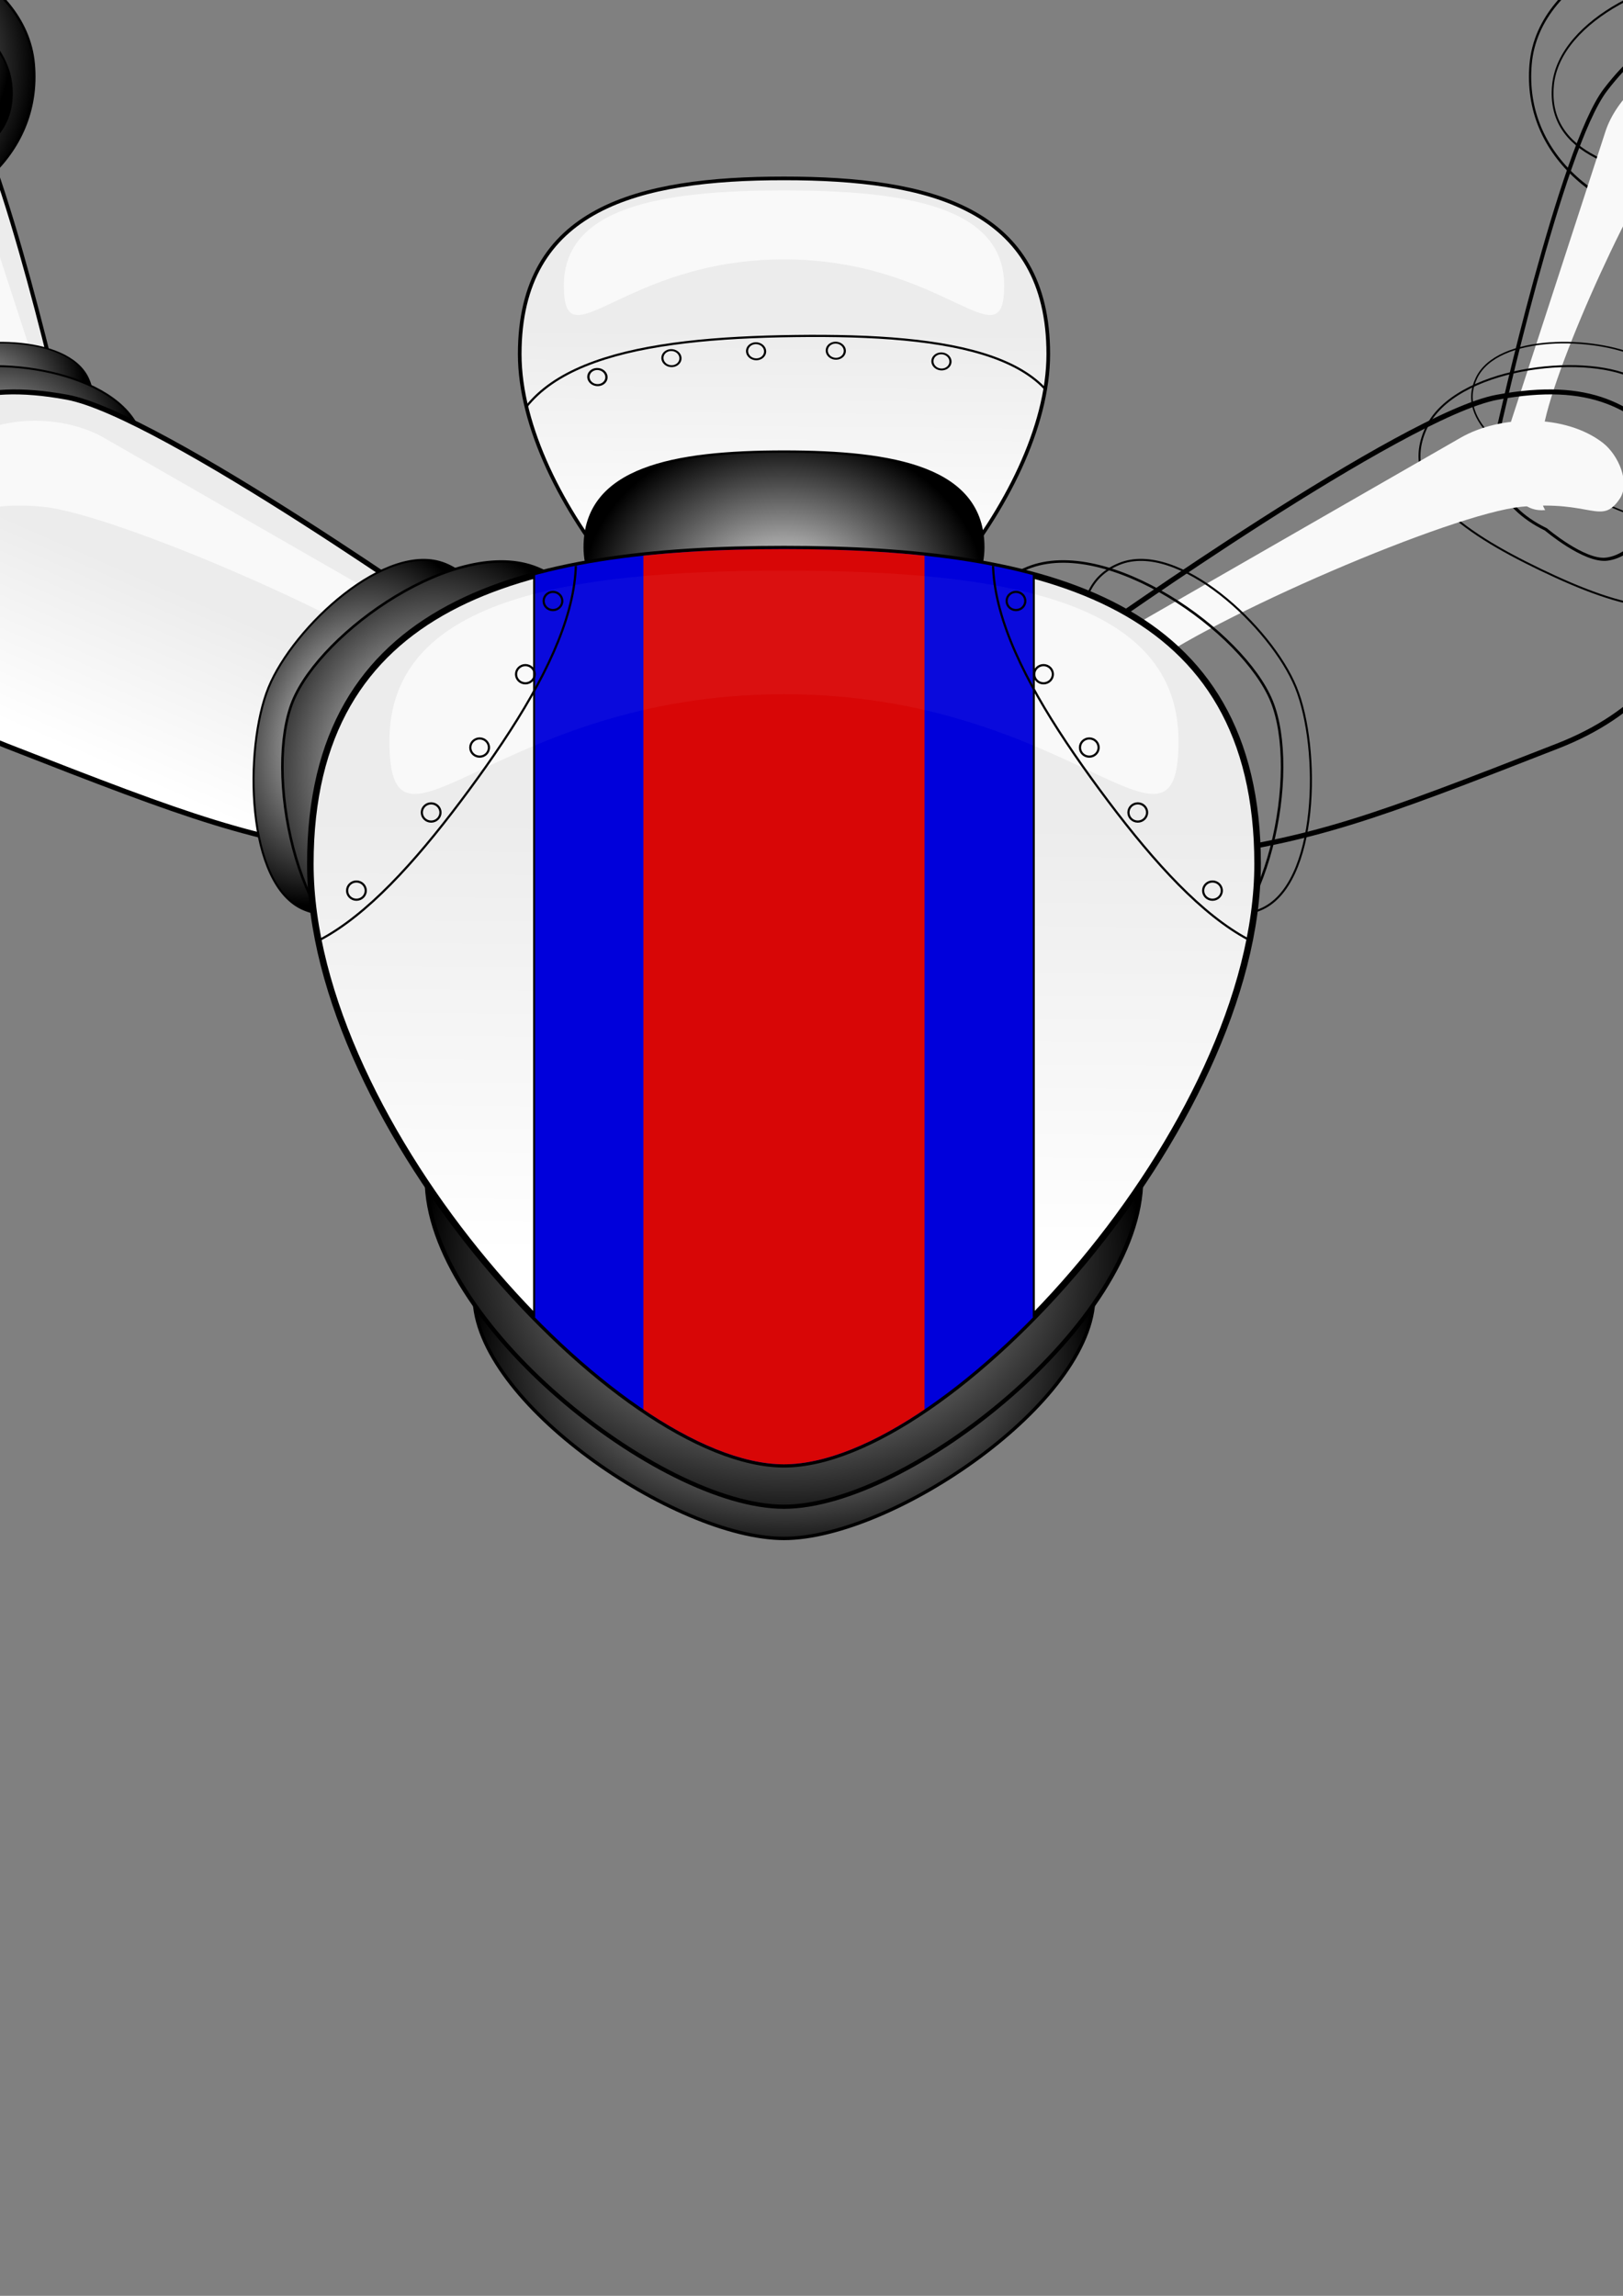 <?xml version="1.0" encoding="UTF-8" standalone="no"?>
<!-- Created with Inkscape (http://www.inkscape.org/) -->

<svg
   xmlns:dc="http://purl.org/dc/elements/1.1/"
   xmlns:cc="http://creativecommons.org/ns#"
   xmlns:rdf="http://www.w3.org/1999/02/22-rdf-syntax-ns#"
   xmlns:svg="http://www.w3.org/2000/svg"
   xmlns="http://www.w3.org/2000/svg"
   xmlns:xlink="http://www.w3.org/1999/xlink"
   xmlns:sodipodi="http://sodipodi.sourceforge.net/DTD/sodipodi-0.dtd"
   xmlns:inkscape="http://www.inkscape.org/namespaces/inkscape"
   width="744.094"
   height="1052.362"
   viewBox="0 0 744.094 1052.362"
   id="svg2"
   version="1.1"
   inkscape:version="0.91 r13725"
   sodipodi:docname="robot.svg">
  <rect x="0" y="0" width="744.094" height="1052.362" fill="#808080" stroke="none"/>
  <defs
     id="defs4">
    <linearGradient
       inkscape:collect="always"
       id="rubber">
      <stop
         style="stop-color:#ececec;stop-opacity:1"
         offset="0"
         id="stop4279" />
      <stop
         style="stop-color:#000000;stop-opacity:1"
         offset="1"
         id="stop4281" />
    </linearGradient>
    <linearGradient
       id="gradient_mask"
       inkscape:collect="always">
      <stop
         style="stop-color:#949494;stop-opacity:1"
         offset="0"
         id="stop4273" />
      <stop
         style="stop-color:#ececec;stop-opacity:1"
         offset="1"
         id="stop4271" />
    </linearGradient>
    <linearGradient
       id="robot_shiny_metal"
       inkscape:collect="always">
      <stop
         id="stop8149"
         offset="0"
         style="stop-color:#ececec;stop-opacity:1" />
      <stop
         id="stop8151"
         offset="1"
         style="stop-color:#ffffff;stop-opacity:1" />
    </linearGradient>
    <radialGradient
       inkscape:collect="always"
       xlink:href="#rubber"
       id="radialGradient8127"
       cx="359.423"
       cy="530.459"
       fx="359.423"
       fy="530.459"
       r="218.643"
       gradientTransform="matrix(0.753,-0.031,0.046,0.594,64.227,272.064)"
       gradientUnits="userSpaceOnUse" />
    <linearGradient
       inkscape:collect="always"
       xlink:href="#robot_shiny_metal"
       id="linearGradient8145"
       x1="354.621"
       y1="375.707"
       x2="352.704"
       y2="576.978"
       gradientUnits="userSpaceOnUse" />
    <radialGradient
       inkscape:collect="always"
       xlink:href="#rubber"
       id="radialGradient8161"
       gradientUnits="userSpaceOnUse"
       gradientTransform="matrix(0.653,-0.023,0.04,0.439,103.407,396.112)"
       cx="359.423"
       cy="530.459"
       fx="359.423"
       fy="530.459"
       r="218.643" />
    <clipPath
       clipPathUnits="userSpaceOnUse"
       id="clipPath4247">
      <g
         style="image-rendering:auto"
         id="g4249">
        <rect
           style="fill:#0000db;fill-opacity:1;fill-rule:evenodd;stroke:#000000;stroke-width:0.93px;stroke-linecap:butt;stroke-linejoin:miter;stroke-opacity:1"
           id="rect4251"
           width="229.076"
           height="527.064"
           x="244.885"
           y="201.33" />
        <rect
           y="201.242"
           x="281.979"
           height="527.241"
           width="154.888"
           id="rect4253"
           style="fill:#d80606;fill-opacity:1;fill-rule:evenodd;stroke:none;stroke-width:0.822px;stroke-linecap:butt;stroke-linejoin:miter;stroke-opacity:1" />
      </g>
    </clipPath>
    <clipPath
       clipPathUnits="userSpaceOnUse"
       id="clipPath4257">
      <path
         sodipodi:nodetypes="szsss"
         inkscape:connector-curvature="0"
         id="path4259"
         d="m 576.566,395.997 c 0,119.925 -141.306,275.212 -217.143,275.212 -75.837,0 -217.143,-155.287 -217.143,-275.212 0,-119.925 97.218,-144.302 217.143,-144.302 119.925,0 217.143,24.377 217.143,144.302 z"
         style="fill:url(#linearGradient4261);fill-opacity:1;fill-rule:evenodd;stroke:#000000;stroke-width:3;stroke-linecap:butt;stroke-linejoin:miter;stroke-miterlimit:4;stroke-dasharray:none;stroke-opacity:1" />
    </clipPath>
    <linearGradient
       inkscape:collect="always"
       xlink:href="#robot_shiny_metal"
       id="linearGradient4261"
       gradientUnits="userSpaceOnUse"
       x1="354.621"
       y1="375.707"
       x2="352.704"
       y2="576.978" />
    <radialGradient
       inkscape:collect="always"
       xlink:href="#gradient_mask"
       id="radialGradient4298"
       gradientUnits="userSpaceOnUse"
       gradientTransform="matrix(1.718,0,0,1.186,-258.089,-69.585)"
       cx="359.423"
       cy="401.463"
       fx="359.423"
       fy="401.463"
       r="218.643" />
    <mask
       maskUnits="userSpaceOnUse"
       id="mask4294">
      <path
         style="fill:url(#radialGradient4298);fill-opacity:1;fill-rule:evenodd;stroke:#000000;stroke-width:3;stroke-linecap:butt;stroke-linejoin:miter;stroke-miterlimit:4;stroke-dasharray:none;stroke-opacity:1"
         d="m 576.566,395.997 c 0,119.925 -141.306,275.212 -217.143,275.212 -75.837,0 -217.143,-155.287 -217.143,-275.212 0,-119.925 97.218,-144.302 217.143,-144.302 119.925,0 217.143,24.377 217.143,144.302 z"
         id="path4296"
         inkscape:connector-curvature="0"
         sodipodi:nodetypes="szsss" />
    </mask>
    <clipPath
       clipPathUnits="userSpaceOnUse"
       id="clipPath4339">
      <path
         sodipodi:nodetypes="szsss"
         inkscape:connector-curvature="0"
         id="path4341"
         d="m 576.566,395.997 c 0,119.925 -141.306,275.212 -217.143,275.212 -75.837,0 -217.143,-155.287 -217.143,-275.212 0,-119.925 97.218,-144.302 217.143,-144.302 119.925,0 217.143,24.377 217.143,144.302 z"
         style="fill:url(#linearGradient4343);fill-opacity:1;fill-rule:evenodd;stroke:#000000;stroke-width:3;stroke-linecap:butt;stroke-linejoin:miter;stroke-miterlimit:4;stroke-dasharray:none;stroke-opacity:1" />
    </clipPath>
    <linearGradient
       inkscape:collect="always"
       xlink:href="#robot_shiny_metal"
       id="linearGradient4343"
       gradientUnits="userSpaceOnUse"
       x1="354.621"
       y1="375.707"
       x2="352.704"
       y2="576.978" />
    <radialGradient
       inkscape:collect="always"
       xlink:href="#rubber"
       id="radialGradient4541"
       gradientUnits="userSpaceOnUse"
       gradientTransform="matrix(0.653,-0.023,0.04,0.439,103.407,396.112)"
       cx="359.423"
       cy="530.459"
       fx="359.423"
       fy="530.459"
       r="218.643" />
    <radialGradient
       inkscape:collect="always"
       xlink:href="#rubber"
       id="radialGradient4543"
       gradientUnits="userSpaceOnUse"
       gradientTransform="matrix(0.753,-0.031,0.046,0.594,64.227,272.064)"
       cx="359.423"
       cy="530.459"
       fx="359.423"
       fy="530.459"
       r="218.643" />
    <linearGradient
       inkscape:collect="always"
       xlink:href="#robot_shiny_metal"
       id="linearGradient4545"
       gradientUnits="userSpaceOnUse"
       x1="354.621"
       y1="375.707"
       x2="352.704"
       y2="576.978"
       gradientTransform="translate(0,-14.338)" />
    <radialGradient
       inkscape:collect="always"
       xlink:href="#rubber"
       id="radialGradient4624"
       gradientUnits="userSpaceOnUse"
       gradientTransform="matrix(0.653,-0.023,0.04,0.439,109.235,380.063)"
       cx="359.423"
       cy="530.459"
       fx="359.423"
       fy="530.459"
       r="218.643" />
    <radialGradient
       inkscape:collect="always"
       xlink:href="#rubber"
       id="radialGradient4626"
       gradientUnits="userSpaceOnUse"
       gradientTransform="matrix(0.753,-0.031,0.046,0.594,69.911,297.12)"
       cx="359.423"
       cy="530.459"
       fx="359.423"
       fy="530.459"
       r="218.643" />
    <linearGradient
       inkscape:collect="always"
       xlink:href="#robot_shiny_metal"
       id="linearGradient4696"
       gradientUnits="userSpaceOnUse"
       gradientTransform="translate(-58.408,-4.228)"
       x1="857.013"
       y1="307.302"
       x2="857.013"
       y2="381.469" />
    <radialGradient
       inkscape:collect="always"
       xlink:href="#rubber"
       id="radialGradient4698"
       gradientUnits="userSpaceOnUse"
       gradientTransform="matrix(0.653,-0.023,0.04,0.439,103.407,396.112)"
       cx="359.423"
       cy="530.459"
       fx="359.423"
       fy="530.459"
       r="218.643" />
    <radialGradient
       inkscape:collect="always"
       xlink:href="#rubber"
       id="radialGradient4700"
       gradientUnits="userSpaceOnUse"
       gradientTransform="matrix(0.753,-0.031,0.046,0.594,66.028,260.091)"
       cx="359.423"
       cy="530.459"
       fx="359.423"
       fy="530.459"
       r="218.643" />
    <linearGradient
       inkscape:collect="always"
       xlink:href="#robot_shiny_metal"
       id="linearGradient4716"
       gradientUnits="userSpaceOnUse"
       gradientTransform="translate(-58.408,-4.228)"
       x1="857.013"
       y1="307.302"
       x2="857.013"
       y2="381.469" />
    <radialGradient
       inkscape:collect="always"
       xlink:href="#rubber"
       id="radialGradient4718"
       gradientUnits="userSpaceOnUse"
       gradientTransform="matrix(0.653,-0.023,0.04,0.439,103.407,396.112)"
       cx="359.423"
       cy="530.459"
       fx="359.423"
       fy="530.459"
       r="218.643" />
    <radialGradient
       inkscape:collect="always"
       xlink:href="#rubber"
       id="radialGradient4720"
       gradientUnits="userSpaceOnUse"
       gradientTransform="matrix(0.753,-0.031,0.046,0.594,66.028,260.091)"
       cx="359.423"
       cy="530.459"
       fx="359.423"
       fy="530.459"
       r="218.643" />
    <clipPath
       clipPathUnits="userSpaceOnUse"
       id="clipPath4843">
      <path
         style="fill:url(#linearGradient4847);fill-opacity:1;fill-rule:evenodd;stroke:#000000;stroke-width:1.674;stroke-linecap:butt;stroke-linejoin:miter;stroke-miterlimit:4;stroke-dasharray:none;stroke-opacity:1"
         d="m 480.58,162.282 c 0,66.913 -78.843,153.557 -121.157,153.557 -42.314,0 -121.157,-86.644 -121.157,-153.557 0,-66.913 54.244,-80.514 121.157,-80.514 66.913,0 121.157,13.601 121.157,80.514 z"
         id="path4845"
         inkscape:connector-curvature="0"
         sodipodi:nodetypes="szsss" />
    </clipPath>
    <linearGradient
       inkscape:collect="always"
       xlink:href="#robot_shiny_metal"
       id="linearGradient4847"
       gradientUnits="userSpaceOnUse"
       gradientTransform="matrix(0.558,0,0,0.558,158.88,-58.668)"
       x1="354.621"
       y1="375.707"
       x2="352.704"
       y2="576.978" />
    <linearGradient
       inkscape:collect="always"
       xlink:href="#robot_shiny_metal"
       id="linearGradient5033"
       gradientUnits="userSpaceOnUse"
       gradientTransform="translate(0,-14.338)"
       x1="354.621"
       y1="375.707"
       x2="352.704"
       y2="576.978" />
    <radialGradient
       inkscape:collect="always"
       xlink:href="#rubber"
       id="radialGradient5035"
       gradientUnits="userSpaceOnUse"
       gradientTransform="matrix(0.653,-0.023,0.04,0.439,103.407,396.112)"
       cx="359.423"
       cy="530.459"
       fx="359.423"
       fy="530.459"
       r="218.643" />
    <radialGradient
       inkscape:collect="always"
       xlink:href="#rubber"
       id="radialGradient5037"
       gradientUnits="userSpaceOnUse"
       gradientTransform="matrix(0.753,-0.031,0.046,0.594,64.227,272.064)"
       cx="359.423"
       cy="530.459"
       fx="359.423"
       fy="530.459"
       r="218.643" />
    <radialGradient
       inkscape:collect="always"
       xlink:href="#rubber"
       id="radialGradient5039"
       gradientUnits="userSpaceOnUse"
       gradientTransform="matrix(0.753,-0.031,0.046,0.594,69.911,297.12)"
       cx="359.423"
       cy="530.459"
       fx="359.423"
       fy="530.459"
       r="218.643" />
    <radialGradient
       inkscape:collect="always"
       xlink:href="#rubber"
       id="radialGradient5041"
       gradientUnits="userSpaceOnUse"
       gradientTransform="matrix(0.653,-0.023,0.04,0.439,109.235,380.063)"
       cx="359.423"
       cy="530.459"
       fx="359.423"
       fy="530.459"
       r="218.643" />
    <linearGradient
       inkscape:collect="always"
       xlink:href="#robot_shiny_metal"
       id="linearGradient5043"
       gradientUnits="userSpaceOnUse"
       gradientTransform="translate(-58.408,-4.228)"
       x1="857.013"
       y1="307.302"
       x2="857.013"
       y2="381.469" />
    <radialGradient
       inkscape:collect="always"
       xlink:href="#rubber"
       id="radialGradient5045"
       gradientUnits="userSpaceOnUse"
       gradientTransform="matrix(0.653,-0.023,0.04,0.439,103.407,396.112)"
       cx="359.423"
       cy="530.459"
       fx="359.423"
       fy="530.459"
       r="218.643" />
    <radialGradient
       inkscape:collect="always"
       xlink:href="#rubber"
       id="radialGradient5047"
       gradientUnits="userSpaceOnUse"
       gradientTransform="matrix(0.753,-0.031,0.046,0.594,66.028,260.091)"
       cx="359.423"
       cy="530.459"
       fx="359.423"
       fy="530.459"
       r="218.643" />
    <linearGradient
       inkscape:collect="always"
       xlink:href="#robot_shiny_metal"
       id="linearGradient5049"
       gradientUnits="userSpaceOnUse"
       gradientTransform="translate(-58.408,-4.228)"
       x1="857.013"
       y1="307.302"
       x2="857.013"
       y2="381.469" />
    <radialGradient
       inkscape:collect="always"
       xlink:href="#rubber"
       id="radialGradient5051"
       gradientUnits="userSpaceOnUse"
       gradientTransform="matrix(0.653,-0.023,0.04,0.439,103.407,396.112)"
       cx="359.423"
       cy="530.459"
       fx="359.423"
       fy="530.459"
       r="218.643" />
    <radialGradient
       inkscape:collect="always"
       xlink:href="#rubber"
       id="radialGradient5053"
       gradientUnits="userSpaceOnUse"
       gradientTransform="matrix(0.753,-0.031,0.046,0.594,66.028,260.091)"
       cx="359.423"
       cy="530.459"
       fx="359.423"
       fy="530.459"
       r="218.643" />
    <radialGradient
       inkscape:collect="always"
       xlink:href="#rubber"
       id="radialGradient5055"
       gradientUnits="userSpaceOnUse"
       gradientTransform="matrix(0.653,-0.023,0.04,0.439,103.407,396.112)"
       cx="359.423"
       cy="530.459"
       fx="359.423"
       fy="530.459"
       r="218.643" />
    <radialGradient
       inkscape:collect="always"
       xlink:href="#rubber"
       id="radialGradient5057"
       gradientUnits="userSpaceOnUse"
       gradientTransform="matrix(0.753,-0.031,0.046,0.594,64.227,272.064)"
       cx="359.423"
       cy="530.459"
       fx="359.423"
       fy="530.459"
       r="218.643" />
    <linearGradient
       inkscape:collect="always"
       xlink:href="#robot_shiny_metal"
       id="linearGradient5059"
       gradientUnits="userSpaceOnUse"
       x1="354.621"
       y1="375.707"
       x2="352.704"
       y2="576.978" />
    <linearGradient
       inkscape:collect="always"
       xlink:href="#robot_shiny_metal"
       id="linearGradient5183"
       gradientUnits="userSpaceOnUse"
       gradientTransform="translate(0,-14.338)"
       x1="354.621"
       y1="375.707"
       x2="352.704"
       y2="576.978" />
    <radialGradient
       inkscape:collect="always"
       xlink:href="#rubber"
       id="radialGradient5185"
       gradientUnits="userSpaceOnUse"
       gradientTransform="matrix(0.653,-0.023,0.04,0.439,103.407,396.112)"
       cx="359.423"
       cy="530.459"
       fx="359.423"
       fy="530.459"
       r="218.643" />
    <radialGradient
       inkscape:collect="always"
       xlink:href="#rubber"
       id="radialGradient5187"
       gradientUnits="userSpaceOnUse"
       gradientTransform="matrix(0.753,-0.031,0.046,0.594,64.227,272.064)"
       cx="359.423"
       cy="530.459"
       fx="359.423"
       fy="530.459"
       r="218.643" />
    <radialGradient
       inkscape:collect="always"
       xlink:href="#rubber"
       id="radialGradient5189"
       gradientUnits="userSpaceOnUse"
       gradientTransform="matrix(0.753,-0.031,0.046,0.594,69.911,297.12)"
       cx="359.423"
       cy="530.459"
       fx="359.423"
       fy="530.459"
       r="218.643" />
    <radialGradient
       inkscape:collect="always"
       xlink:href="#rubber"
       id="radialGradient5191"
       gradientUnits="userSpaceOnUse"
       gradientTransform="matrix(0.653,-0.023,0.04,0.439,109.235,380.063)"
       cx="359.423"
       cy="530.459"
       fx="359.423"
       fy="530.459"
       r="218.643" />
    <linearGradient
       inkscape:collect="always"
       xlink:href="#robot_shiny_metal"
       id="linearGradient5193"
       gradientUnits="userSpaceOnUse"
       gradientTransform="translate(-58.408,-4.228)"
       x1="857.013"
       y1="307.302"
       x2="857.013"
       y2="381.469" />
    <radialGradient
       inkscape:collect="always"
       xlink:href="#rubber"
       id="radialGradient5195"
       gradientUnits="userSpaceOnUse"
       gradientTransform="matrix(0.653,-0.023,0.04,0.439,103.407,396.112)"
       cx="359.423"
       cy="530.459"
       fx="359.423"
       fy="530.459"
       r="218.643" />
    <radialGradient
       inkscape:collect="always"
       xlink:href="#rubber"
       id="radialGradient5197"
       gradientUnits="userSpaceOnUse"
       gradientTransform="matrix(0.753,-0.031,0.046,0.594,66.028,260.091)"
       cx="359.423"
       cy="530.459"
       fx="359.423"
       fy="530.459"
       r="218.643" />
    <linearGradient
       inkscape:collect="always"
       xlink:href="#robot_shiny_metal"
       id="linearGradient5199"
       gradientUnits="userSpaceOnUse"
       gradientTransform="translate(-58.408,-4.228)"
       x1="857.013"
       y1="307.302"
       x2="857.013"
       y2="381.469" />
    <radialGradient
       inkscape:collect="always"
       xlink:href="#rubber"
       id="radialGradient5201"
       gradientUnits="userSpaceOnUse"
       gradientTransform="matrix(0.653,-0.023,0.04,0.439,103.407,396.112)"
       cx="359.423"
       cy="530.459"
       fx="359.423"
       fy="530.459"
       r="218.643" />
    <radialGradient
       inkscape:collect="always"
       xlink:href="#rubber"
       id="radialGradient5203"
       gradientUnits="userSpaceOnUse"
       gradientTransform="matrix(0.753,-0.031,0.046,0.594,66.028,260.091)"
       cx="359.423"
       cy="530.459"
       fx="359.423"
       fy="530.459"
       r="218.643" />
    <radialGradient
       inkscape:collect="always"
       xlink:href="#rubber"
       id="radialGradient5205"
       gradientUnits="userSpaceOnUse"
       gradientTransform="matrix(0.653,-0.023,0.04,0.439,103.407,396.112)"
       cx="359.423"
       cy="530.459"
       fx="359.423"
       fy="530.459"
       r="218.643" />
    <radialGradient
       inkscape:collect="always"
       xlink:href="#rubber"
       id="radialGradient5207"
       gradientUnits="userSpaceOnUse"
       gradientTransform="matrix(0.753,-0.031,0.046,0.594,64.227,272.064)"
       cx="359.423"
       cy="530.459"
       fx="359.423"
       fy="530.459"
       r="218.643" />
    <linearGradient
       inkscape:collect="always"
       xlink:href="#robot_shiny_metal"
       id="linearGradient5209"
       gradientUnits="userSpaceOnUse"
       x1="354.621"
       y1="375.707"
       x2="352.704"
       y2="576.978" />
  </defs>
  <sodipodi:namedview
     id="base"
     pagecolor="#ffffff"
     bordercolor="#666666"
     borderopacity="1.0"
     inkscape:pageopacity="0.0"
     inkscape:pageshadow="2"
     inkscape:zoom="0.25842354"
     inkscape:cx="-2465.7145"
     inkscape:cy="455.07368"
     inkscape:document-units="px"
     inkscape:current-layer="layer1"
     showgrid="false"
     inkscape:window-width="1280"
     inkscape:window-height="751"
     inkscape:window-x="0"
     inkscape:window-y="1"
     inkscape:window-maximized="1"
     units="px"
     showborder="false"
     showguides="false" />
  <g
     inkscape:label="Layer 1"
     inkscape:groupmode="layer"
     id="layer1">
    <g
       id="g4849">
      <g
         inkscape:transform-center-y="-21.796354"
         inkscape:transform-center-x="-0.85041874"
         transform="matrix(0.558,0,0,0.558,158.88,-50.668)"
         id="g4491">
        <title
           id="title4493">torso</title>
        <path
           sodipodi:nodetypes="szsss"
           inkscape:connector-curvature="0"
           id="path4501"
           d="m 576.566,381.659 c 0,119.925 -141.306,275.212 -217.143,275.212 -75.837,0 -217.143,-155.287 -217.143,-275.212 0,-119.925 97.218,-144.302 217.143,-144.302 119.925,0 217.143,24.377 217.143,144.302 z"
           style="fill:url(#linearGradient4545);fill-opacity:1;fill-rule:evenodd;stroke:#000000;stroke-width:3;stroke-linecap:butt;stroke-linejoin:miter;stroke-miterlimit:4;stroke-dasharray:none;stroke-opacity:1" />
        <path
           style="fill:#f9f9f9;fill-rule:evenodd;stroke:none;stroke-width:0.672px;stroke-linecap:butt;stroke-linejoin:miter;stroke-opacity:1"
           d="m 540.309,325.397 c 0,64.964 -48.705,-21.518 -180.886,-21.518 -132.182,0 -180.886,86.482 -180.886,21.518 0,-64.964 80.986,-78.169 180.886,-78.169 99.901,0 180.886,13.205 180.886,78.169 z"
           id="path4503"
           inkscape:connector-curvature="0"
           sodipodi:nodetypes="szsss" />
        <path
           transform="translate(0,-14.338)"
           clip-path="url(#clipPath4247)"
           sodipodi:nodetypes="szsss"
           inkscape:connector-curvature="0"
           id="path4511"
           d="m 540.309,339.735 c 0,64.964 -48.705,-21.518 -180.886,-21.518 -132.182,0 -180.886,86.482 -180.886,21.518 0,-64.964 80.986,-78.169 180.886,-78.169 99.901,0 180.886,13.205 180.886,78.169 z"
           style="opacity:0.04;fill:#f9f9f9;fill-rule:evenodd;stroke:none;stroke-width:0.672px;stroke-linecap:butt;stroke-linejoin:miter;stroke-opacity:1" />
        <g
           id="g4495">
          <path
             style="fill:url(#radialGradient4541);fill-opacity:1;fill-rule:evenodd;stroke:#000000;stroke-width:1.54;stroke-linecap:butt;stroke-linejoin:miter;stroke-miterlimit:4;stroke-dasharray:none;stroke-opacity:1"
             d="m 501.454,594.321 c 0,48.316 -92.427,110.88 -142.031,110.88 -49.604,0 -142.031,-62.563 -142.031,-110.88 0,-48.316 63.589,-58.138 142.031,-58.138 78.442,0 142.031,9.821 142.031,58.138 z"
             id="path4497"
             inkscape:connector-curvature="0"
             sodipodi:nodetypes="szsss" />
          <path
             sodipodi:nodetypes="szsss"
             inkscape:connector-curvature="0"
             id="path4499"
             d="m 523.19,540.5 c 0,65.435 -106.572,150.166 -163.767,150.166 -57.195,0 -163.767,-84.73 -163.767,-150.166 0,-65.435 73.321,-78.736 163.767,-78.736 90.446,0 163.767,13.301 163.767,78.736 z"
             style="fill:url(#radialGradient4543);fill-opacity:1;fill-rule:evenodd;stroke:#000000;stroke-width:1.924;stroke-linecap:butt;stroke-linejoin:miter;stroke-miterlimit:4;stroke-dasharray:none;stroke-opacity:1" />
        </g>
        <g
           id="g4527"
           clip-path="url(#clipPath4339)"
           transform="matrix(-1,0,0,1,719.296,-14.338)">
          <path
             sodipodi:nodetypes="szsss"
             inkscape:connector-curvature="0"
             id="path4529"
             d="m 589.284,486.086 c 6.424,84.776 -135.515,192.656 -216.155,191.64 -80.64,-1.016 -239.215,-112.682 -245.638,-197.457 -6.424,-84.775 95.646,-100.706 223.167,-99.099 127.521,1.606 232.202,20.141 238.626,104.916 z"
             style="fill:none;fill-opacity:1;fill-rule:evenodd;stroke:#000000;stroke-width:1.792;stroke-linecap:butt;stroke-linejoin:miter;stroke-miterlimit:4;stroke-dasharray:none;stroke-opacity:1" />
          <ellipse
             transform="matrix(-0.651,0.76,-0.83,-0.558,0,0)"
             style="opacity:1;fill:none;fill-opacity:1;stroke:#000000;stroke-width:1.798;stroke-miterlimit:4;stroke-dasharray:none;stroke-opacity:1"
             id="ellipse4531"
             cx="58.36"
             cy="-664.045"
             rx="7.007"
             ry="7.068" />
          <use
             style="stroke-width:1.08;stroke-miterlimit:4;stroke-dasharray:none"
             x="0"
             y="0"
             xlink:href="#path4349"
             id="use4533"
             transform="matrix(-1.066,1.245,-1.404,-0.945,1335.651,79.769)"
             width="100%"
             height="100%" />
          <use
             style="stroke-width:1.08;stroke-miterlimit:4;stroke-dasharray:none"
             x="0"
             y="0"
             xlink:href="#use4353"
             id="use4535"
             transform="matrix(-1.066,1.245,-1.404,-0.945,1326.722,90.115)"
             width="100%"
             height="100%" />
          <use
             style="stroke-width:1.08;stroke-miterlimit:4;stroke-dasharray:none"
             x="0"
             y="0"
             xlink:href="#use4355"
             id="use4537"
             transform="matrix(-1.066,1.245,-1.404,-0.945,1330.785,95.3)"
             width="100%"
             height="100%" />
          <use
             style="stroke-width:1.08;stroke-miterlimit:4;stroke-dasharray:none"
             x="0"
             y="0"
             xlink:href="#use4357"
             id="use4539"
             transform="matrix(-1.066,1.245,-1.404,-0.945,1309.461,104.552)"
             width="100%"
             height="100%" />
        </g>
      </g>
      <use
         height="100%"
         width="100%"
         transform="matrix(-1,0,0,1,717.259,0)"
         id="use4722"
         inkscape:transform-center-y="-158.01323"
         inkscape:transform-center-x="206.3868"
         xlink:href="#g4652"
         y="0"
         x="0" />
      <g
         transform="matrix(0.993,-0.121,0.121,0.993,-44.163,52.076)"
         inkscape:transform-center-y="-158.01323"
         inkscape:transform-center-x="-206.38676"
         id="g4652">
        <g
           inkscape:transform-center-y="-114.14261"
           inkscape:transform-center-x="-63.097045"
           transform="matrix(0.929,-0.141,0.141,0.929,32.458,122.639)"
           id="g4646">
          <g
             id="g4618"
             transform="matrix(-0.531,-0.207,0.241,-0.643,893.934,545.616)">
            <path
               sodipodi:nodetypes="szsss"
               inkscape:connector-curvature="0"
               id="path4622"
               d="m 527.901,592.095 c 0,65.435 -105.909,107.259 -163.104,107.259 -57.195,0 -166.615,-44.755 -166.615,-110.19 0,-65.435 76.479,-102.344 166.925,-102.344 90.446,0 162.794,39.84 162.794,105.275 z"
               style="fill:url(#radialGradient4626);fill-opacity:1;fill-rule:evenodd;stroke:#000000;stroke-width:1.924;stroke-linecap:butt;stroke-linejoin:miter;stroke-miterlimit:4;stroke-dasharray:none;stroke-opacity:1" />
            <path
               style="fill:url(#radialGradient4624);fill-opacity:1;fill-rule:evenodd;stroke:#000000;stroke-width:1.54;stroke-linecap:butt;stroke-linejoin:miter;stroke-miterlimit:4;stroke-dasharray:none;stroke-opacity:1"
               d="m 507.283,578.272 c 0,48.316 -88.217,89.033 -137.821,89.033 -49.604,0 -146.241,-40.717 -146.241,-89.033 0,-48.316 63.589,-58.138 142.031,-58.138 78.442,0 142.031,9.821 142.031,58.138 z"
               id="path4620"
               inkscape:connector-curvature="0"
               sodipodi:nodetypes="szsss" />
          </g>
          <g
             id="use4616"
             transform="matrix(0.521,-0.624,0.624,0.521,-28.222,442.233)">
            <g
               transform="matrix(0.873,0,0,1.183,186.382,185.259)"
               id="g4684">
              <path
                 style="opacity:1;fill:url(#linearGradient4696);fill-opacity:1;stroke:#000000;stroke-width:2;stroke-miterlimit:4;stroke-dasharray:none;stroke-opacity:1"
                 d="m 676.072,273.146 c 0,0 193.54,-29.636 242.24,-21.213 48.699,8.422 64.02,24.495 74.05,47.463 7.707,17.647 -1.122,39.97 -17.329,54.134 -23.597,20.624 -55.267,32.874 -101.039,31.542 -104.978,-3.055 -136.327,-4.458 -201.336,-18.175 -16.965,-3.58 -38.738,-5.384 -48,-16.471 -8.145,-9.75 1.414,-34.35 1.414,-34.35 1.139,-27.677 22.406,-40.512 50,-42.929 z"
                 id="path4686"
                 inkscape:connector-curvature="0"
                 sodipodi:nodetypes="szaasaass" />
              <path
                 sodipodi:nodetypes="ssaazzss"
                 inkscape:connector-curvature="0"
                 id="path4688"
                 d="M 680.698,277.703 892.124,260.612 c 24.035,-1.943 55.351,7.74 67.338,23.849 4.933,6.63 5.037,18.513 -3.642,22.533 -14.584,6.754 -13.714,-3.946 -48.833,-12.414 -35.12,-8.468 -172.617,-9.06 -217.416,-0.93 -44.799,8.131 -51.57,18.066 -51.57,18.066 -12.821,-16.31 18.662,-32.07 42.697,-34.013 z"
                 style="opacity:1;fill:#f9f9f9;fill-opacity:1;stroke:none;stroke-width:2.453;stroke-miterlimit:4;stroke-dasharray:none;stroke-opacity:1" />
            </g>
            <g
               id="g4690"
               transform="matrix(0.015,-0.602,0.602,0.015,433.391,776.81)">
              <path
                 style="fill:url(#radialGradient4698);fill-opacity:1;fill-rule:evenodd;stroke:#000000;stroke-width:1.54;stroke-linecap:butt;stroke-linejoin:miter;stroke-miterlimit:4;stroke-dasharray:none;stroke-opacity:1"
                 d="m 501.454,594.321 c 0,48.316 -88.217,89.033 -137.821,89.033 -49.604,0 -146.241,-40.717 -146.241,-89.033 0,-48.316 63.589,-58.138 142.031,-58.138 78.442,0 142.031,9.821 142.031,58.138 z"
                 id="path4692"
                 inkscape:connector-curvature="0"
                 sodipodi:nodetypes="szsss" />
              <path
                 sodipodi:nodetypes="szsss"
                 inkscape:connector-curvature="0"
                 id="path4694"
                 d="m 524.991,528.528 c 0,65.435 -106.881,133.798 -164.077,133.798 -57.195,0 -163.457,-68.363 -163.457,-133.798 0,-65.435 73.321,-78.736 163.767,-78.736 90.446,0 163.767,13.301 163.767,78.736 z"
                 style="fill:url(#radialGradient4700);fill-opacity:1;fill-rule:evenodd;stroke:#000000;stroke-width:1.924;stroke-linecap:butt;stroke-linejoin:miter;stroke-miterlimit:4;stroke-dasharray:none;stroke-opacity:1" />
            </g>
          </g>
        </g>
        <g
           id="use4598"
           transform="matrix(0.958,-0.287,0.287,0.958,-375.995,37.929)">
          <g
             transform="matrix(0.873,0,0,1.183,186.382,185.259)"
             id="g4704">
            <path
               style="opacity:1;fill:url(#linearGradient4716);fill-opacity:1;stroke:#000000;stroke-width:2;stroke-miterlimit:4;stroke-dasharray:none;stroke-opacity:1"
               d="m 676.072,273.146 c 0,0 193.54,-29.636 242.24,-21.213 48.699,8.422 64.02,24.495 74.05,47.463 7.707,17.647 -1.122,39.97 -17.329,54.134 -23.597,20.624 -55.267,32.874 -101.039,31.542 -104.978,-3.055 -136.327,-4.458 -201.336,-18.175 -16.965,-3.58 -38.738,-5.384 -48,-16.471 -8.145,-9.75 1.414,-34.35 1.414,-34.35 1.139,-27.677 22.406,-40.512 50,-42.929 z"
               id="path4706"
               inkscape:connector-curvature="0"
               sodipodi:nodetypes="szaasaass" />
            <path
               sodipodi:nodetypes="ssaazzss"
               inkscape:connector-curvature="0"
               id="path4708"
               d="M 680.698,277.703 892.124,260.612 c 24.035,-1.943 55.351,7.74 67.338,23.849 4.933,6.63 5.037,18.513 -3.642,22.533 -14.584,6.754 -13.714,-3.946 -48.833,-12.414 -35.12,-8.468 -172.617,-9.06 -217.416,-0.93 -44.799,8.131 -51.57,18.066 -51.57,18.066 -12.821,-16.31 18.662,-32.07 42.697,-34.013 z"
               style="opacity:1;fill:#f9f9f9;fill-opacity:1;stroke:none;stroke-width:2.453;stroke-miterlimit:4;stroke-dasharray:none;stroke-opacity:1" />
          </g>
          <g
             id="g4710"
             transform="matrix(0.015,-0.602,0.602,0.015,433.391,776.81)">
            <path
               style="fill:url(#radialGradient4718);fill-opacity:1;fill-rule:evenodd;stroke:#000000;stroke-width:1.54;stroke-linecap:butt;stroke-linejoin:miter;stroke-miterlimit:4;stroke-dasharray:none;stroke-opacity:1"
               d="m 501.454,594.321 c 0,48.316 -88.217,89.033 -137.821,89.033 -49.604,0 -146.241,-40.717 -146.241,-89.033 0,-48.316 63.589,-58.138 142.031,-58.138 78.442,0 142.031,9.821 142.031,58.138 z"
               id="path4712"
               inkscape:connector-curvature="0"
               sodipodi:nodetypes="szsss" />
            <path
               sodipodi:nodetypes="szsss"
               inkscape:connector-curvature="0"
               id="path4714"
               d="m 524.991,528.528 c 0,65.435 -106.881,133.798 -164.077,133.798 -57.195,0 -163.457,-68.363 -163.457,-133.798 0,-65.435 73.321,-78.736 163.767,-78.736 90.446,0 163.767,13.301 163.767,78.736 z"
               style="fill:url(#radialGradient4720);fill-opacity:1;fill-rule:evenodd;stroke:#000000;stroke-width:1.924;stroke-linecap:butt;stroke-linejoin:miter;stroke-miterlimit:4;stroke-dasharray:none;stroke-opacity:1" />
          </g>
        </g>
      </g>
      <g
         id="g4407">
        <title
           id="title4448">torso</title>
        <g
           id="g4393">
          <path
             sodipodi:nodetypes="szsss"
             inkscape:connector-curvature="0"
             id="path8159"
             d="m 501.454,594.321 c 0,48.316 -92.427,110.88 -142.031,110.88 -49.604,0 -142.031,-62.563 -142.031,-110.88 0,-48.316 63.589,-58.138 142.031,-58.138 78.442,0 142.031,9.821 142.031,58.138 z"
             style="fill:url(#radialGradient8161);fill-opacity:1;fill-rule:evenodd;stroke:#000000;stroke-width:1.54;stroke-linecap:butt;stroke-linejoin:miter;stroke-miterlimit:4;stroke-dasharray:none;stroke-opacity:1" />
          <path
             style="fill:url(#radialGradient8127);fill-opacity:1;fill-rule:evenodd;stroke:#000000;stroke-width:1.924;stroke-linecap:butt;stroke-linejoin:miter;stroke-miterlimit:4;stroke-dasharray:none;stroke-opacity:1"
             d="m 523.19,540.5 c 0,65.435 -106.572,150.166 -163.767,150.166 -57.195,0 -163.767,-84.73 -163.767,-150.166 0,-65.435 73.321,-78.736 163.767,-78.736 90.446,0 163.767,13.301 163.767,78.736 z"
             id="path8075"
             inkscape:connector-curvature="0"
             sodipodi:nodetypes="szsss" />
        </g>
        <path
           style="fill:url(#linearGradient8145);fill-opacity:1;fill-rule:evenodd;stroke:#000000;stroke-width:3;stroke-linecap:butt;stroke-linejoin:miter;stroke-miterlimit:4;stroke-dasharray:none;stroke-opacity:1"
           d="m 576.566,395.997 c 0,119.925 -141.306,275.212 -217.143,275.212 -75.837,0 -217.143,-155.287 -217.143,-275.212 0,-119.925 97.218,-144.302 217.143,-144.302 119.925,0 217.143,24.377 217.143,144.302 z"
           id="path3336"
           inkscape:connector-curvature="0"
           sodipodi:nodetypes="szsss" />
        <path
           sodipodi:nodetypes="szsss"
           inkscape:connector-curvature="0"
           id="path7271"
           d="m 540.309,339.735 c 0,64.964 -48.705,-21.518 -180.886,-21.518 -132.182,0 -180.886,86.482 -180.886,21.518 0,-64.964 80.986,-78.169 180.886,-78.169 99.901,0 180.886,13.205 180.886,78.169 z"
           style="fill:#f9f9f9;fill-rule:evenodd;stroke:none;stroke-width:0.672px;stroke-linecap:butt;stroke-linejoin:miter;stroke-opacity:1" />
        <g
           id="g4235"
           style="image-rendering:auto"
           clip-path="url(#clipPath4257)"
           mask="url(#mask4294)">
          <rect
             y="201.33"
             x="244.885"
             height="527.064"
             width="229.076"
             id="rect3431"
             style="fill:#0000db;fill-opacity:1;fill-rule:evenodd;stroke:#000000;stroke-width:0.93px;stroke-linecap:butt;stroke-linejoin:miter;stroke-opacity:1" />
          <rect
             style="fill:#d80606;fill-opacity:1;fill-rule:evenodd;stroke:none;stroke-width:0.822px;stroke-linecap:butt;stroke-linejoin:miter;stroke-opacity:1"
             id="rect3433"
             width="128.888"
             height="527.241"
             x="294.979"
             y="201.242" />
        </g>
        <path
           style="opacity:0.04;fill:#f9f9f9;fill-rule:evenodd;stroke:none;stroke-width:0.672px;stroke-linecap:butt;stroke-linejoin:miter;stroke-opacity:1"
           d="m 540.309,339.735 c 0,64.964 -48.705,-21.518 -180.886,-21.518 -132.182,0 -180.886,86.482 -180.886,21.518 0,-64.964 80.986,-78.169 180.886,-78.169 99.901,0 180.886,13.205 180.886,78.169 z"
           id="path4239"
           inkscape:connector-curvature="0"
           sodipodi:nodetypes="szsss"
           clip-path="url(#clipPath4247)" />
        <g
           id="g4336"
           clip-path="url(#clipPath4339)"
           transform="translate(-4.8270992e-5,0)">
          <path
             sodipodi:nodetypes="szsss"
             inkscape:connector-curvature="0"
             id="path4302"
             d="m 475.692,213.53 c 40.99,-35.702 144.645,-13.322 171.789,23.498 27.145,36.821 24.648,151.658 -16.342,187.359 -40.99,35.702 -84.12,-4.244 -127.045,-62.47 C 461.169,303.691 434.703,249.232 475.692,213.53 Z"
             style="fill:none;fill-opacity:1;fill-rule:evenodd;stroke:#000000;stroke-width:1;stroke-linecap:butt;stroke-linejoin:miter;stroke-miterlimit:4;stroke-dasharray:none;stroke-opacity:1" />
          <ellipse
             style="opacity:1;fill:none;fill-opacity:1;stroke:#000000;stroke-width:1;stroke-miterlimit:4;stroke-dasharray:none;stroke-opacity:1"
             id="path4349"
             cx="465.783"
             cy="275.48"
             rx="4.275"
             ry="4.176" />
          <use
             x="0"
             y="0"
             xlink:href="#path4349"
             id="use4353"
             transform="translate(12.644,33.576)"
             width="100%"
             height="100%" />
          <use
             x="0"
             y="0"
             xlink:href="#use4353"
             id="use4355"
             transform="translate(20.978,33.607)"
             width="100%"
             height="100%" />
          <use
             x="0"
             y="0"
             xlink:href="#use4355"
             id="use4357"
             transform="translate(22.226,29.765)"
             width="100%"
             height="100%" />
          <use
             x="0"
             y="0"
             xlink:href="#use4357"
             id="use4359"
             transform="translate(34.255,35.818)"
             width="100%"
             height="100%" />
        </g>
        <g
           transform="matrix(-1,0,0,1,719.296,0)"
           clip-path="url(#clipPath4339)"
           id="g4361">
          <path
             style="fill:none;fill-opacity:1;fill-rule:evenodd;stroke:#000000;stroke-width:1;stroke-linecap:butt;stroke-linejoin:miter;stroke-miterlimit:4;stroke-dasharray:none;stroke-opacity:1"
             d="m 475.692,213.53 c 40.99,-35.702 144.645,-13.322 171.789,23.498 27.145,36.821 24.648,151.658 -16.342,187.359 -40.99,35.702 -84.12,-4.244 -127.045,-62.47 C 461.169,303.691 434.703,249.232 475.692,213.53 Z"
             id="path4363"
             inkscape:connector-curvature="0"
             sodipodi:nodetypes="szsss" />
          <ellipse
             ry="4.176"
             rx="4.275"
             cy="275.48"
             cx="465.783"
             id="ellipse4365"
             style="opacity:1;fill:none;fill-opacity:1;stroke:#000000;stroke-width:1;stroke-miterlimit:4;stroke-dasharray:none;stroke-opacity:1" />
          <use
             height="100%"
             width="100%"
             transform="translate(12.644,33.576)"
             id="use4367"
             xlink:href="#path4349"
             y="0"
             x="0" />
          <use
             height="100%"
             width="100%"
             transform="translate(20.978,33.607)"
             id="use4369"
             xlink:href="#use4353"
             y="0"
             x="0" />
          <use
             height="100%"
             width="100%"
             transform="translate(22.226,29.765)"
             id="use4371"
             xlink:href="#use4355"
             y="0"
             x="0" />
          <use
             height="100%"
             width="100%"
             transform="translate(34.255,35.818)"
             id="use4373"
             xlink:href="#use4357"
             y="0"
             x="0" />
        </g>
      </g>
    </g>
    <g
       id="g4911"
       transform="translate(-2243.425,-321.775)">
      <g
         id="g4913"
         transform="matrix(0.558,0,0,0.558,158.88,-50.668)"
         inkscape:transform-center-x="-0.85041874"
         inkscape:transform-center-y="-21.796354">
        <title
           id="title4915">torso</title>
        <path
           style="fill:url(#linearGradient5033);fill-opacity:1;fill-rule:evenodd;stroke:#000000;stroke-width:3;stroke-linecap:butt;stroke-linejoin:miter;stroke-miterlimit:4;stroke-dasharray:none;stroke-opacity:1"
           d="m 576.566,381.659 c 0,119.925 -141.306,275.212 -217.143,275.212 -75.837,0 -217.143,-155.287 -217.143,-275.212 0,-119.925 97.218,-144.302 217.143,-144.302 119.925,0 217.143,24.377 217.143,144.302 z"
           id="path4917"
           inkscape:connector-curvature="0"
           sodipodi:nodetypes="szsss" />
        <path
           sodipodi:nodetypes="szsss"
           inkscape:connector-curvature="0"
           id="path4919"
           d="m 540.309,325.397 c 0,64.964 -48.705,-21.518 -180.886,-21.518 -132.182,0 -180.886,86.482 -180.886,21.518 0,-64.964 80.986,-78.169 180.886,-78.169 99.901,0 180.886,13.205 180.886,78.169 z"
           style="fill:#f9f9f9;fill-rule:evenodd;stroke:none;stroke-width:0.672px;stroke-linecap:butt;stroke-linejoin:miter;stroke-opacity:1" />
        <path
           style="opacity:0.04;fill:#f9f9f9;fill-rule:evenodd;stroke:none;stroke-width:0.672px;stroke-linecap:butt;stroke-linejoin:miter;stroke-opacity:1"
           d="m 540.309,339.735 c 0,64.964 -48.705,-21.518 -180.886,-21.518 -132.182,0 -180.886,86.482 -180.886,21.518 0,-64.964 80.986,-78.169 180.886,-78.169 99.901,0 180.886,13.205 180.886,78.169 z"
           id="path4921"
           inkscape:connector-curvature="0"
           sodipodi:nodetypes="szsss"
           clip-path="url(#clipPath4247)"
           transform="translate(0,-14.338)" />
        <g
           id="g4923">
          <path
             sodipodi:nodetypes="szsss"
             inkscape:connector-curvature="0"
             id="path4925"
             d="m 501.454,594.321 c 0,48.316 -92.427,110.88 -142.031,110.88 -49.604,0 -142.031,-62.563 -142.031,-110.88 0,-48.316 63.589,-58.138 142.031,-58.138 78.442,0 142.031,9.821 142.031,58.138 z"
             style="fill:url(#radialGradient5035);fill-opacity:1;fill-rule:evenodd;stroke:#000000;stroke-width:1.54;stroke-linecap:butt;stroke-linejoin:miter;stroke-miterlimit:4;stroke-dasharray:none;stroke-opacity:1" />
          <path
             style="fill:url(#radialGradient5037);fill-opacity:1;fill-rule:evenodd;stroke:#000000;stroke-width:1.924;stroke-linecap:butt;stroke-linejoin:miter;stroke-miterlimit:4;stroke-dasharray:none;stroke-opacity:1"
             d="m 523.19,540.5 c 0,65.435 -106.572,150.166 -163.767,150.166 -57.195,0 -163.767,-84.73 -163.767,-150.166 0,-65.435 73.321,-78.736 163.767,-78.736 90.446,0 163.767,13.301 163.767,78.736 z"
             id="path4927"
             inkscape:connector-curvature="0"
             sodipodi:nodetypes="szsss" />
        </g>
        <g
           transform="matrix(-1,0,0,1,719.296,-14.338)"
           clip-path="url(#clipPath4339)"
           id="g4929">
          <path
             style="fill:none;fill-opacity:1;fill-rule:evenodd;stroke:#000000;stroke-width:1.792;stroke-linecap:butt;stroke-linejoin:miter;stroke-miterlimit:4;stroke-dasharray:none;stroke-opacity:1"
             d="m 589.284,486.086 c 6.424,84.776 -135.515,192.656 -216.155,191.64 -80.64,-1.016 -239.215,-112.682 -245.638,-197.457 -6.424,-84.775 95.646,-100.706 223.167,-99.099 127.521,1.606 232.202,20.141 238.626,104.916 z"
             id="path4931"
             inkscape:connector-curvature="0"
             sodipodi:nodetypes="szsss" />
          <ellipse
             ry="7.068"
             rx="7.007"
             cy="-664.045"
             cx="58.36"
             id="ellipse4933"
             style="opacity:1;fill:none;fill-opacity:1;stroke:#000000;stroke-width:1.798;stroke-miterlimit:4;stroke-dasharray:none;stroke-opacity:1"
             transform="matrix(-0.651,0.76,-0.83,-0.558,0,0)" />
          <use
             height="100%"
             width="100%"
             transform="matrix(-1.066,1.245,-1.404,-0.945,1335.651,79.769)"
             id="use4935"
             xlink:href="#path4349"
             y="0"
             x="0"
             style="stroke-width:1.08;stroke-miterlimit:4;stroke-dasharray:none" />
          <use
             height="100%"
             width="100%"
             transform="matrix(-1.066,1.245,-1.404,-0.945,1326.722,90.115)"
             id="use4937"
             xlink:href="#use4353"
             y="0"
             x="0"
             style="stroke-width:1.08;stroke-miterlimit:4;stroke-dasharray:none" />
          <use
             height="100%"
             width="100%"
             transform="matrix(-1.066,1.245,-1.404,-0.945,1330.785,95.3)"
             id="use4939"
             xlink:href="#use4355"
             y="0"
             x="0"
             style="stroke-width:1.08;stroke-miterlimit:4;stroke-dasharray:none" />
          <use
             height="100%"
             width="100%"
             transform="matrix(-1.066,1.245,-1.404,-0.945,1309.461,104.552)"
             id="use4941"
             xlink:href="#use4357"
             y="0"
             x="0"
             style="stroke-width:1.08;stroke-miterlimit:4;stroke-dasharray:none" />
        </g>
      </g>
      <use
         x="0"
         y="0"
         xlink:href="#g4652"
         inkscape:transform-center-x="206.3868"
         inkscape:transform-center-y="-158.01323"
         id="use4943"
         transform="matrix(-1,0,0,1,717.259,0)"
         width="100%"
         height="100%" />
      <g
         id="g4945"
         inkscape:transform-center-x="-206.38676"
         inkscape:transform-center-y="-158.01323"
         transform="matrix(0.993,-0.121,0.121,0.993,-44.163,52.076)">
        <g
           id="g4947"
           transform="matrix(0.929,-0.141,0.141,0.929,32.458,122.639)"
           inkscape:transform-center-x="-63.097045"
           inkscape:transform-center-y="-114.14261">
          <g
             transform="matrix(-0.531,-0.207,0.241,-0.643,893.934,545.616)"
             id="g4949">
            <path
               style="fill:url(#radialGradient5039);fill-opacity:1;fill-rule:evenodd;stroke:#000000;stroke-width:1.924;stroke-linecap:butt;stroke-linejoin:miter;stroke-miterlimit:4;stroke-dasharray:none;stroke-opacity:1"
               d="m 527.901,592.095 c 0,65.435 -105.909,107.259 -163.104,107.259 -57.195,0 -166.615,-44.755 -166.615,-110.19 0,-65.435 76.479,-102.344 166.925,-102.344 90.446,0 162.794,39.84 162.794,105.275 z"
               id="path4951"
               inkscape:connector-curvature="0"
               sodipodi:nodetypes="szsss" />
            <path
               sodipodi:nodetypes="szsss"
               inkscape:connector-curvature="0"
               id="path4953"
               d="m 507.283,578.272 c 0,48.316 -88.217,89.033 -137.821,89.033 -49.604,0 -146.241,-40.717 -146.241,-89.033 0,-48.316 63.589,-58.138 142.031,-58.138 78.442,0 142.031,9.821 142.031,58.138 z"
               style="fill:url(#radialGradient5041);fill-opacity:1;fill-rule:evenodd;stroke:#000000;stroke-width:1.54;stroke-linecap:butt;stroke-linejoin:miter;stroke-miterlimit:4;stroke-dasharray:none;stroke-opacity:1" />
          </g>
          <g
             transform="matrix(0.521,-0.624,0.624,0.521,-28.222,442.233)"
             id="g4955">
            <g
               id="g4957"
               transform="matrix(0.873,0,0,1.183,186.382,185.259)">
              <path
                 sodipodi:nodetypes="szaasaass"
                 inkscape:connector-curvature="0"
                 id="path4959"
                 d="m 676.072,273.146 c 0,0 193.54,-29.636 242.24,-21.213 48.699,8.422 64.02,24.495 74.05,47.463 7.707,17.647 -1.122,39.97 -17.329,54.134 -23.597,20.624 -55.267,32.874 -101.039,31.542 -104.978,-3.055 -136.327,-4.458 -201.336,-18.175 -16.965,-3.58 -38.738,-5.384 -48,-16.471 -8.145,-9.75 1.414,-34.35 1.414,-34.35 1.139,-27.677 22.406,-40.512 50,-42.929 z"
                 style="opacity:1;fill:url(#linearGradient5043);fill-opacity:1;stroke:#000000;stroke-width:2;stroke-miterlimit:4;stroke-dasharray:none;stroke-opacity:1" />
              <path
                 style="opacity:1;fill:#f9f9f9;fill-opacity:1;stroke:none;stroke-width:2.453;stroke-miterlimit:4;stroke-dasharray:none;stroke-opacity:1"
                 d="M 680.698,277.703 892.124,260.612 c 24.035,-1.943 55.351,7.74 67.338,23.849 4.933,6.63 5.037,18.513 -3.642,22.533 -14.584,6.754 -13.714,-3.946 -48.833,-12.414 -35.12,-8.468 -172.617,-9.06 -217.416,-0.93 -44.799,8.131 -51.57,18.066 -51.57,18.066 -12.821,-16.31 18.662,-32.07 42.697,-34.013 z"
                 id="path4961"
                 inkscape:connector-curvature="0"
                 sodipodi:nodetypes="ssaazzss" />
            </g>
            <g
               transform="matrix(0.015,-0.602,0.602,0.015,433.391,776.81)"
               id="g4963">
              <path
                 sodipodi:nodetypes="szsss"
                 inkscape:connector-curvature="0"
                 id="path4965"
                 d="m 501.454,594.321 c 0,48.316 -88.217,89.033 -137.821,89.033 -49.604,0 -146.241,-40.717 -146.241,-89.033 0,-48.316 63.589,-58.138 142.031,-58.138 78.442,0 142.031,9.821 142.031,58.138 z"
                 style="fill:url(#radialGradient5045);fill-opacity:1;fill-rule:evenodd;stroke:#000000;stroke-width:1.54;stroke-linecap:butt;stroke-linejoin:miter;stroke-miterlimit:4;stroke-dasharray:none;stroke-opacity:1" />
              <path
                 style="fill:url(#radialGradient5047);fill-opacity:1;fill-rule:evenodd;stroke:#000000;stroke-width:1.924;stroke-linecap:butt;stroke-linejoin:miter;stroke-miterlimit:4;stroke-dasharray:none;stroke-opacity:1"
                 d="m 524.991,528.528 c 0,65.435 -106.881,133.798 -164.077,133.798 -57.195,0 -163.457,-68.363 -163.457,-133.798 0,-65.435 73.321,-78.736 163.767,-78.736 90.446,0 163.767,13.301 163.767,78.736 z"
                 id="path4967"
                 inkscape:connector-curvature="0"
                 sodipodi:nodetypes="szsss" />
            </g>
          </g>
        </g>
        <g
           transform="matrix(0.958,-0.287,0.287,0.958,-375.995,37.929)"
           id="g4969">
          <g
             id="g4971"
             transform="matrix(0.873,0,0,1.183,186.382,185.259)">
            <path
               sodipodi:nodetypes="szaasaass"
               inkscape:connector-curvature="0"
               id="path4973"
               d="m 676.072,273.146 c 0,0 193.54,-29.636 242.24,-21.213 48.699,8.422 64.02,24.495 74.05,47.463 7.707,17.647 -1.122,39.97 -17.329,54.134 -23.597,20.624 -55.267,32.874 -101.039,31.542 -104.978,-3.055 -136.327,-4.458 -201.336,-18.175 -16.965,-3.58 -38.738,-5.384 -48,-16.471 -8.145,-9.75 1.414,-34.35 1.414,-34.35 1.139,-27.677 22.406,-40.512 50,-42.929 z"
               style="opacity:1;fill:url(#linearGradient5049);fill-opacity:1;stroke:#000000;stroke-width:2;stroke-miterlimit:4;stroke-dasharray:none;stroke-opacity:1" />
            <path
               style="opacity:1;fill:#f9f9f9;fill-opacity:1;stroke:none;stroke-width:2.453;stroke-miterlimit:4;stroke-dasharray:none;stroke-opacity:1"
               d="M 680.698,277.703 892.124,260.612 c 24.035,-1.943 55.351,7.74 67.338,23.849 4.933,6.63 5.037,18.513 -3.642,22.533 -14.584,6.754 -13.714,-3.946 -48.833,-12.414 -35.12,-8.468 -172.617,-9.06 -217.416,-0.93 -44.799,8.131 -51.57,18.066 -51.57,18.066 -12.821,-16.31 18.662,-32.07 42.697,-34.013 z"
               id="path4975"
               inkscape:connector-curvature="0"
               sodipodi:nodetypes="ssaazzss" />
          </g>
          <g
             transform="matrix(0.015,-0.602,0.602,0.015,433.391,776.81)"
             id="g4977">
            <path
               sodipodi:nodetypes="szsss"
               inkscape:connector-curvature="0"
               id="path4979"
               d="m 501.454,594.321 c 0,48.316 -88.217,89.033 -137.821,89.033 -49.604,0 -146.241,-40.717 -146.241,-89.033 0,-48.316 63.589,-58.138 142.031,-58.138 78.442,0 142.031,9.821 142.031,58.138 z"
               style="fill:url(#radialGradient5051);fill-opacity:1;fill-rule:evenodd;stroke:#000000;stroke-width:1.54;stroke-linecap:butt;stroke-linejoin:miter;stroke-miterlimit:4;stroke-dasharray:none;stroke-opacity:1" />
            <path
               style="fill:url(#radialGradient5053);fill-opacity:1;fill-rule:evenodd;stroke:#000000;stroke-width:1.924;stroke-linecap:butt;stroke-linejoin:miter;stroke-miterlimit:4;stroke-dasharray:none;stroke-opacity:1"
               d="m 524.991,528.528 c 0,65.435 -106.881,133.798 -164.077,133.798 -57.195,0 -163.457,-68.363 -163.457,-133.798 0,-65.435 73.321,-78.736 163.767,-78.736 90.446,0 163.767,13.301 163.767,78.736 z"
               id="path4981"
               inkscape:connector-curvature="0"
               sodipodi:nodetypes="szsss" />
          </g>
        </g>
      </g>
      <g
         id="g4983">
        <title
           id="title4985">torso</title>
        <g
           id="g4987">
          <path
             style="fill:url(#radialGradient5055);fill-opacity:1;fill-rule:evenodd;stroke:#000000;stroke-width:1.54;stroke-linecap:butt;stroke-linejoin:miter;stroke-miterlimit:4;stroke-dasharray:none;stroke-opacity:1"
             d="m 501.454,594.321 c 0,48.316 -92.427,110.88 -142.031,110.88 -49.604,0 -142.031,-62.563 -142.031,-110.88 0,-48.316 63.589,-58.138 142.031,-58.138 78.442,0 142.031,9.821 142.031,58.138 z"
             id="path4989"
             inkscape:connector-curvature="0"
             sodipodi:nodetypes="szsss" />
          <path
             sodipodi:nodetypes="szsss"
             inkscape:connector-curvature="0"
             id="path4991"
             d="m 523.19,540.5 c 0,65.435 -106.572,150.166 -163.767,150.166 -57.195,0 -163.767,-84.73 -163.767,-150.166 0,-65.435 73.321,-78.736 163.767,-78.736 90.446,0 163.767,13.301 163.767,78.736 z"
             style="fill:url(#radialGradient5057);fill-opacity:1;fill-rule:evenodd;stroke:#000000;stroke-width:1.924;stroke-linecap:butt;stroke-linejoin:miter;stroke-miterlimit:4;stroke-dasharray:none;stroke-opacity:1" />
        </g>
        <path
           sodipodi:nodetypes="szsss"
           inkscape:connector-curvature="0"
           id="path4993"
           d="m 576.566,395.997 c 0,119.925 -141.306,275.212 -217.143,275.212 -75.837,0 -217.143,-155.287 -217.143,-275.212 0,-119.925 97.218,-144.302 217.143,-144.302 119.925,0 217.143,24.377 217.143,144.302 z"
           style="fill:url(#linearGradient5059);fill-opacity:1;fill-rule:evenodd;stroke:#000000;stroke-width:3;stroke-linecap:butt;stroke-linejoin:miter;stroke-miterlimit:4;stroke-dasharray:none;stroke-opacity:1" />
        <path
           style="fill:#f9f9f9;fill-rule:evenodd;stroke:none;stroke-width:0.672px;stroke-linecap:butt;stroke-linejoin:miter;stroke-opacity:1"
           d="m 540.309,339.735 c 0,64.964 -48.705,-21.518 -180.886,-21.518 -132.182,0 -180.886,86.482 -180.886,21.518 0,-64.964 80.986,-78.169 180.886,-78.169 99.901,0 180.886,13.205 180.886,78.169 z"
           id="path4995"
           inkscape:connector-curvature="0"
           sodipodi:nodetypes="szsss" />
        <g
           mask="url(#mask4294)"
           clip-path="url(#clipPath4257)"
           style="image-rendering:auto"
           id="g4997">
          <rect
             style="fill:#d37b1e;fill-opacity:1;fill-rule:evenodd;stroke:#000000;stroke-width:0.93px;stroke-linecap:butt;stroke-linejoin:miter;stroke-opacity:1"
             id="rect4999"
             width="229.076"
             height="527.064"
             x="244.885"
             y="201.33" />
          <rect
             y="201.242"
             x="294.979"
             height="527.241"
             width="128.888"
             id="rect5001"
             style="fill:#5100ab;fill-opacity:1;fill-rule:evenodd;stroke:none;stroke-width:0.822px;stroke-linecap:butt;stroke-linejoin:miter;stroke-opacity:1" />
        </g>
        <path
           clip-path="url(#clipPath4247)"
           sodipodi:nodetypes="szsss"
           inkscape:connector-curvature="0"
           id="path5003"
           d="m 540.309,339.735 c 0,64.964 -48.705,-21.518 -180.886,-21.518 -132.182,0 -180.886,86.482 -180.886,21.518 0,-64.964 80.986,-78.169 180.886,-78.169 99.901,0 180.886,13.205 180.886,78.169 z"
           style="opacity:0.04;fill:#f9f9f9;fill-rule:evenodd;stroke:none;stroke-width:0.672px;stroke-linecap:butt;stroke-linejoin:miter;stroke-opacity:1" />
        <g
           transform="translate(-4.8270992e-5,0)"
           clip-path="url(#clipPath4339)"
           id="g5005">
          <path
             style="fill:none;fill-opacity:1;fill-rule:evenodd;stroke:#000000;stroke-width:1;stroke-linecap:butt;stroke-linejoin:miter;stroke-miterlimit:4;stroke-dasharray:none;stroke-opacity:1"
             d="m 475.692,213.53 c 40.99,-35.702 144.645,-13.322 171.789,23.498 27.145,36.821 24.648,151.658 -16.342,187.359 -40.99,35.702 -84.12,-4.244 -127.045,-62.47 C 461.169,303.691 434.703,249.232 475.692,213.53 Z"
             id="path5007"
             inkscape:connector-curvature="0"
             sodipodi:nodetypes="szsss" />
          <ellipse
             ry="4.176"
             rx="4.275"
             cy="275.48"
             cx="465.783"
             id="ellipse5009"
             style="opacity:1;fill:none;fill-opacity:1;stroke:#000000;stroke-width:1;stroke-miterlimit:4;stroke-dasharray:none;stroke-opacity:1" />
          <use
             height="100%"
             width="100%"
             transform="translate(12.644,33.576)"
             id="use5011"
             xlink:href="#path4349"
             y="0"
             x="0" />
          <use
             height="100%"
             width="100%"
             transform="translate(20.978,33.607)"
             id="use5013"
             xlink:href="#use4353"
             y="0"
             x="0" />
          <use
             height="100%"
             width="100%"
             transform="translate(22.226,29.765)"
             id="use5015"
             xlink:href="#use4355"
             y="0"
             x="0" />
          <use
             height="100%"
             width="100%"
             transform="translate(34.255,35.818)"
             id="use5017"
             xlink:href="#use4357"
             y="0"
             x="0" />
        </g>
        <g
           id="g5019"
           clip-path="url(#clipPath4339)"
           transform="matrix(-1,0,0,1,719.296,0)">
          <path
             sodipodi:nodetypes="szsss"
             inkscape:connector-curvature="0"
             id="path5021"
             d="m 475.692,213.53 c 40.99,-35.702 144.645,-13.322 171.789,23.498 27.145,36.821 24.648,151.658 -16.342,187.359 -40.99,35.702 -84.12,-4.244 -127.045,-62.47 C 461.169,303.691 434.703,249.232 475.692,213.53 Z"
             style="fill:none;fill-opacity:1;fill-rule:evenodd;stroke:#000000;stroke-width:1;stroke-linecap:butt;stroke-linejoin:miter;stroke-miterlimit:4;stroke-dasharray:none;stroke-opacity:1" />
          <ellipse
             style="opacity:1;fill:none;fill-opacity:1;stroke:#000000;stroke-width:1;stroke-miterlimit:4;stroke-dasharray:none;stroke-opacity:1"
             id="ellipse5023"
             cx="465.783"
             cy="275.48"
             rx="4.275"
             ry="4.176" />
          <use
             x="0"
             y="0"
             xlink:href="#path4349"
             id="use5025"
             transform="translate(12.644,33.576)"
             width="100%"
             height="100%" />
          <use
             x="0"
             y="0"
             xlink:href="#use4353"
             id="use5027"
             transform="translate(20.978,33.607)"
             width="100%"
             height="100%" />
          <use
             x="0"
             y="0"
             xlink:href="#use4355"
             id="use5029"
             transform="translate(22.226,29.765)"
             width="100%"
             height="100%" />
          <use
             x="0"
             y="0"
             xlink:href="#use4357"
             id="use5031"
             transform="translate(34.255,35.818)"
             width="100%"
             height="100%" />
        </g>
      </g>
    </g>
    <g
       transform="translate(-1335.5,532.41)"
       id="g5061">
      <g
         inkscape:transform-center-y="-21.796354"
         inkscape:transform-center-x="-0.85041874"
         transform="matrix(0.558,0,0,0.558,158.88,-50.668)"
         id="g5063">
        <title
           id="title5065">torso</title>
        <path
           sodipodi:nodetypes="szsss"
           inkscape:connector-curvature="0"
           id="path5067"
           d="m 576.566,381.659 c 0,119.925 -141.306,275.212 -217.143,275.212 -75.837,0 -217.143,-155.287 -217.143,-275.212 0,-119.925 97.218,-144.302 217.143,-144.302 119.925,0 217.143,24.377 217.143,144.302 z"
           style="fill:url(#linearGradient5183);fill-opacity:1;fill-rule:evenodd;stroke:#000000;stroke-width:3;stroke-linecap:butt;stroke-linejoin:miter;stroke-miterlimit:4;stroke-dasharray:none;stroke-opacity:1" />
        <path
           style="fill:#f9f9f9;fill-rule:evenodd;stroke:none;stroke-width:0.672px;stroke-linecap:butt;stroke-linejoin:miter;stroke-opacity:1"
           d="m 540.309,325.397 c 0,64.964 -48.705,-21.518 -180.886,-21.518 -132.182,0 -180.886,86.482 -180.886,21.518 0,-64.964 80.986,-78.169 180.886,-78.169 99.901,0 180.886,13.205 180.886,78.169 z"
           id="path5069"
           inkscape:connector-curvature="0"
           sodipodi:nodetypes="szsss" />
        <path
           transform="translate(0,-14.338)"
           clip-path="url(#clipPath4247)"
           sodipodi:nodetypes="szsss"
           inkscape:connector-curvature="0"
           id="path5071"
           d="m 540.309,339.735 c 0,64.964 -48.705,-21.518 -180.886,-21.518 -132.182,0 -180.886,86.482 -180.886,21.518 0,-64.964 80.986,-78.169 180.886,-78.169 99.901,0 180.886,13.205 180.886,78.169 z"
           style="opacity:0.04;fill:#f9f9f9;fill-rule:evenodd;stroke:none;stroke-width:0.672px;stroke-linecap:butt;stroke-linejoin:miter;stroke-opacity:1" />
        <g
           id="g5073">
          <path
             style="fill:url(#radialGradient5185);fill-opacity:1;fill-rule:evenodd;stroke:#000000;stroke-width:1.54;stroke-linecap:butt;stroke-linejoin:miter;stroke-miterlimit:4;stroke-dasharray:none;stroke-opacity:1"
             d="m 501.454,594.321 c 0,48.316 -92.427,110.88 -142.031,110.88 -49.604,0 -142.031,-62.563 -142.031,-110.88 0,-48.316 63.589,-58.138 142.031,-58.138 78.442,0 142.031,9.821 142.031,58.138 z"
             id="path5075"
             inkscape:connector-curvature="0"
             sodipodi:nodetypes="szsss" />
          <path
             sodipodi:nodetypes="szsss"
             inkscape:connector-curvature="0"
             id="path5077"
             d="m 523.19,540.5 c 0,65.435 -106.572,150.166 -163.767,150.166 -57.195,0 -163.767,-84.73 -163.767,-150.166 0,-65.435 73.321,-78.736 163.767,-78.736 90.446,0 163.767,13.301 163.767,78.736 z"
             style="fill:url(#radialGradient5187);fill-opacity:1;fill-rule:evenodd;stroke:#000000;stroke-width:1.924;stroke-linecap:butt;stroke-linejoin:miter;stroke-miterlimit:4;stroke-dasharray:none;stroke-opacity:1" />
        </g>
        <g
           id="g5079"
           clip-path="url(#clipPath4339)"
           transform="matrix(-1,0,0,1,719.296,-14.338)">
          <path
             sodipodi:nodetypes="szsss"
             inkscape:connector-curvature="0"
             id="path5081"
             d="m 589.284,486.086 c 6.424,84.776 -135.515,192.656 -216.155,191.64 -80.64,-1.016 -239.215,-112.682 -245.638,-197.457 -6.424,-84.775 95.646,-100.706 223.167,-99.099 127.521,1.606 232.202,20.141 238.626,104.916 z"
             style="fill:none;fill-opacity:1;fill-rule:evenodd;stroke:#000000;stroke-width:1.792;stroke-linecap:butt;stroke-linejoin:miter;stroke-miterlimit:4;stroke-dasharray:none;stroke-opacity:1" />
          <ellipse
             transform="matrix(-0.651,0.76,-0.83,-0.558,0,0)"
             style="opacity:1;fill:none;fill-opacity:1;stroke:#000000;stroke-width:1.798;stroke-miterlimit:4;stroke-dasharray:none;stroke-opacity:1"
             id="ellipse5083"
             cx="58.36"
             cy="-664.045"
             rx="7.007"
             ry="7.068" />
          <use
             style="stroke-width:1.08;stroke-miterlimit:4;stroke-dasharray:none"
             x="0"
             y="0"
             xlink:href="#path4349"
             id="use5085"
             transform="matrix(-1.066,1.245,-1.404,-0.945,1335.651,79.769)"
             width="100%"
             height="100%" />
          <use
             style="stroke-width:1.08;stroke-miterlimit:4;stroke-dasharray:none"
             x="0"
             y="0"
             xlink:href="#use4353"
             id="use5087"
             transform="matrix(-1.066,1.245,-1.404,-0.945,1326.722,90.115)"
             width="100%"
             height="100%" />
          <use
             style="stroke-width:1.08;stroke-miterlimit:4;stroke-dasharray:none"
             x="0"
             y="0"
             xlink:href="#use4355"
             id="use5089"
             transform="matrix(-1.066,1.245,-1.404,-0.945,1330.785,95.3)"
             width="100%"
             height="100%" />
          <use
             style="stroke-width:1.08;stroke-miterlimit:4;stroke-dasharray:none"
             x="0"
             y="0"
             xlink:href="#use4357"
             id="use5091"
             transform="matrix(-1.066,1.245,-1.404,-0.945,1309.461,104.552)"
             width="100%"
             height="100%" />
        </g>
      </g>
      <use
         height="100%"
         width="100%"
         transform="matrix(-1,0,0,1,717.259,0)"
         id="use5093"
         inkscape:transform-center-y="-158.01323"
         inkscape:transform-center-x="206.3868"
         xlink:href="#g4652"
         y="0"
         x="0" />
      <g
         transform="matrix(0.993,-0.121,0.121,0.993,-44.163,52.076)"
         inkscape:transform-center-y="-158.01323"
         inkscape:transform-center-x="-206.38676"
         id="g5095">
        <g
           inkscape:transform-center-y="-114.14261"
           inkscape:transform-center-x="-63.097045"
           transform="matrix(0.929,-0.141,0.141,0.929,32.458,122.639)"
           id="g5097">
          <g
             id="g5099"
             transform="matrix(-0.531,-0.207,0.241,-0.643,893.934,545.616)">
            <path
               sodipodi:nodetypes="szsss"
               inkscape:connector-curvature="0"
               id="path5101"
               d="m 527.901,592.095 c 0,65.435 -105.909,107.259 -163.104,107.259 -57.195,0 -166.615,-44.755 -166.615,-110.19 0,-65.435 76.479,-102.344 166.925,-102.344 90.446,0 162.794,39.84 162.794,105.275 z"
               style="fill:url(#radialGradient5189);fill-opacity:1;fill-rule:evenodd;stroke:#000000;stroke-width:1.924;stroke-linecap:butt;stroke-linejoin:miter;stroke-miterlimit:4;stroke-dasharray:none;stroke-opacity:1" />
            <path
               style="fill:url(#radialGradient5191);fill-opacity:1;fill-rule:evenodd;stroke:#000000;stroke-width:1.54;stroke-linecap:butt;stroke-linejoin:miter;stroke-miterlimit:4;stroke-dasharray:none;stroke-opacity:1"
               d="m 507.283,578.272 c 0,48.316 -88.217,89.033 -137.821,89.033 -49.604,0 -146.241,-40.717 -146.241,-89.033 0,-48.316 63.589,-58.138 142.031,-58.138 78.442,0 142.031,9.821 142.031,58.138 z"
               id="path5103"
               inkscape:connector-curvature="0"
               sodipodi:nodetypes="szsss" />
          </g>
          <g
             id="g5105"
             transform="matrix(0.521,-0.624,0.624,0.521,-28.222,442.233)">
            <g
               transform="matrix(0.873,0,0,1.183,186.382,185.259)"
               id="g5107">
              <path
                 style="opacity:1;fill:url(#linearGradient5193);fill-opacity:1;stroke:#000000;stroke-width:2;stroke-miterlimit:4;stroke-dasharray:none;stroke-opacity:1"
                 d="m 676.072,273.146 c 0,0 193.54,-29.636 242.24,-21.213 48.699,8.422 64.02,24.495 74.05,47.463 7.707,17.647 -1.122,39.97 -17.329,54.134 -23.597,20.624 -55.267,32.874 -101.039,31.542 -104.978,-3.055 -136.327,-4.458 -201.336,-18.175 -16.965,-3.58 -38.738,-5.384 -48,-16.471 -8.145,-9.75 1.414,-34.35 1.414,-34.35 1.139,-27.677 22.406,-40.512 50,-42.929 z"
                 id="path5109"
                 inkscape:connector-curvature="0"
                 sodipodi:nodetypes="szaasaass" />
              <path
                 sodipodi:nodetypes="ssaazzss"
                 inkscape:connector-curvature="0"
                 id="path5111"
                 d="M 680.698,277.703 892.124,260.612 c 24.035,-1.943 55.351,7.74 67.338,23.849 4.933,6.63 5.037,18.513 -3.642,22.533 -14.584,6.754 -13.714,-3.946 -48.833,-12.414 -35.12,-8.468 -172.617,-9.06 -217.416,-0.93 -44.799,8.131 -51.57,18.066 -51.57,18.066 -12.821,-16.31 18.662,-32.07 42.697,-34.013 z"
                 style="opacity:1;fill:#f9f9f9;fill-opacity:1;stroke:none;stroke-width:2.453;stroke-miterlimit:4;stroke-dasharray:none;stroke-opacity:1" />
            </g>
            <g
               id="g5113"
               transform="matrix(0.015,-0.602,0.602,0.015,433.391,776.81)">
              <path
                 style="fill:url(#radialGradient5195);fill-opacity:1;fill-rule:evenodd;stroke:#000000;stroke-width:1.54;stroke-linecap:butt;stroke-linejoin:miter;stroke-miterlimit:4;stroke-dasharray:none;stroke-opacity:1"
                 d="m 501.454,594.321 c 0,48.316 -88.217,89.033 -137.821,89.033 -49.604,0 -146.241,-40.717 -146.241,-89.033 0,-48.316 63.589,-58.138 142.031,-58.138 78.442,0 142.031,9.821 142.031,58.138 z"
                 id="path5115"
                 inkscape:connector-curvature="0"
                 sodipodi:nodetypes="szsss" />
              <path
                 sodipodi:nodetypes="szsss"
                 inkscape:connector-curvature="0"
                 id="path5117"
                 d="m 524.991,528.528 c 0,65.435 -106.881,133.798 -164.077,133.798 -57.195,0 -163.457,-68.363 -163.457,-133.798 0,-65.435 73.321,-78.736 163.767,-78.736 90.446,0 163.767,13.301 163.767,78.736 z"
                 style="fill:url(#radialGradient5197);fill-opacity:1;fill-rule:evenodd;stroke:#000000;stroke-width:1.924;stroke-linecap:butt;stroke-linejoin:miter;stroke-miterlimit:4;stroke-dasharray:none;stroke-opacity:1" />
            </g>
          </g>
        </g>
        <g
           id="g5119"
           transform="matrix(0.958,-0.287,0.287,0.958,-375.995,37.929)">
          <g
             transform="matrix(0.873,0,0,1.183,186.382,185.259)"
             id="g5121">
            <path
               style="opacity:1;fill:url(#linearGradient5199);fill-opacity:1;stroke:#000000;stroke-width:2;stroke-miterlimit:4;stroke-dasharray:none;stroke-opacity:1"
               d="m 676.072,273.146 c 0,0 193.54,-29.636 242.24,-21.213 48.699,8.422 64.02,24.495 74.05,47.463 7.707,17.647 -1.122,39.97 -17.329,54.134 -23.597,20.624 -55.267,32.874 -101.039,31.542 -104.978,-3.055 -136.327,-4.458 -201.336,-18.175 -16.965,-3.58 -38.738,-5.384 -48,-16.471 -8.145,-9.75 1.414,-34.35 1.414,-34.35 1.139,-27.677 22.406,-40.512 50,-42.929 z"
               id="path5123"
               inkscape:connector-curvature="0"
               sodipodi:nodetypes="szaasaass" />
            <path
               sodipodi:nodetypes="ssaazzss"
               inkscape:connector-curvature="0"
               id="path5125"
               d="M 680.698,277.703 892.124,260.612 c 24.035,-1.943 55.351,7.74 67.338,23.849 4.933,6.63 5.037,18.513 -3.642,22.533 -14.584,6.754 -13.714,-3.946 -48.833,-12.414 -35.12,-8.468 -172.617,-9.06 -217.416,-0.93 -44.799,8.131 -51.57,18.066 -51.57,18.066 -12.821,-16.31 18.662,-32.07 42.697,-34.013 z"
               style="opacity:1;fill:#f9f9f9;fill-opacity:1;stroke:none;stroke-width:2.453;stroke-miterlimit:4;stroke-dasharray:none;stroke-opacity:1" />
          </g>
          <g
             id="g5127"
             transform="matrix(0.015,-0.602,0.602,0.015,433.391,776.81)">
            <path
               style="fill:url(#radialGradient5201);fill-opacity:1;fill-rule:evenodd;stroke:#000000;stroke-width:1.54;stroke-linecap:butt;stroke-linejoin:miter;stroke-miterlimit:4;stroke-dasharray:none;stroke-opacity:1"
               d="m 501.454,594.321 c 0,48.316 -88.217,89.033 -137.821,89.033 -49.604,0 -146.241,-40.717 -146.241,-89.033 0,-48.316 63.589,-58.138 142.031,-58.138 78.442,0 142.031,9.821 142.031,58.138 z"
               id="path5129"
               inkscape:connector-curvature="0"
               sodipodi:nodetypes="szsss" />
            <path
               sodipodi:nodetypes="szsss"
               inkscape:connector-curvature="0"
               id="path5131"
               d="m 524.991,528.528 c 0,65.435 -106.881,133.798 -164.077,133.798 -57.195,0 -163.457,-68.363 -163.457,-133.798 0,-65.435 73.321,-78.736 163.767,-78.736 90.446,0 163.767,13.301 163.767,78.736 z"
               style="fill:url(#radialGradient5203);fill-opacity:1;fill-rule:evenodd;stroke:#000000;stroke-width:1.924;stroke-linecap:butt;stroke-linejoin:miter;stroke-miterlimit:4;stroke-dasharray:none;stroke-opacity:1" />
          </g>
        </g>
      </g>
      <g
         id="g5133">
        <title
           id="title5135">torso</title>
        <g
           id="g5137">
          <path
             sodipodi:nodetypes="szsss"
             inkscape:connector-curvature="0"
             id="path5139"
             d="m 501.454,594.321 c 0,48.316 -92.427,110.88 -142.031,110.88 -49.604,0 -142.031,-62.563 -142.031,-110.88 0,-48.316 63.589,-58.138 142.031,-58.138 78.442,0 142.031,9.821 142.031,58.138 z"
             style="fill:url(#radialGradient5205);fill-opacity:1;fill-rule:evenodd;stroke:#000000;stroke-width:1.54;stroke-linecap:butt;stroke-linejoin:miter;stroke-miterlimit:4;stroke-dasharray:none;stroke-opacity:1" />
          <path
             style="fill:url(#radialGradient5207);fill-opacity:1;fill-rule:evenodd;stroke:#000000;stroke-width:1.924;stroke-linecap:butt;stroke-linejoin:miter;stroke-miterlimit:4;stroke-dasharray:none;stroke-opacity:1"
             d="m 523.19,540.5 c 0,65.435 -106.572,150.166 -163.767,150.166 -57.195,0 -163.767,-84.73 -163.767,-150.166 0,-65.435 73.321,-78.736 163.767,-78.736 90.446,0 163.767,13.301 163.767,78.736 z"
             id="path5141"
             inkscape:connector-curvature="0"
             sodipodi:nodetypes="szsss" />
        </g>
        <path
           style="fill:url(#linearGradient5209);fill-opacity:1;fill-rule:evenodd;stroke:#000000;stroke-width:3;stroke-linecap:butt;stroke-linejoin:miter;stroke-miterlimit:4;stroke-dasharray:none;stroke-opacity:1"
           d="m 576.566,395.997 c 0,119.925 -141.306,275.212 -217.143,275.212 -75.837,0 -217.143,-155.287 -217.143,-275.212 0,-119.925 97.218,-144.302 217.143,-144.302 119.925,0 217.143,24.377 217.143,144.302 z"
           id="path5143"
           inkscape:connector-curvature="0"
           sodipodi:nodetypes="szsss" />
        <path
           sodipodi:nodetypes="szsss"
           inkscape:connector-curvature="0"
           id="path5145"
           d="m 540.309,339.735 c 0,64.964 -48.705,-21.518 -180.886,-21.518 -132.182,0 -180.886,86.482 -180.886,21.518 0,-64.964 80.986,-78.169 180.886,-78.169 99.901,0 180.886,13.205 180.886,78.169 z"
           style="fill:#f9f9f9;fill-rule:evenodd;stroke:none;stroke-width:0.672px;stroke-linecap:butt;stroke-linejoin:miter;stroke-opacity:1" />
        <g
           id="g5147"
           style="image-rendering:auto"
           clip-path="url(#clipPath4257)"
           mask="url(#mask4294)">
          <rect
             y="201.33"
             x="244.885"
             height="527.064"
             width="229.076"
             id="rect5149"
             style="fill:#e1d509;fill-opacity:1;fill-rule:evenodd;stroke:#000000;stroke-width:0.93px;stroke-linecap:butt;stroke-linejoin:miter;stroke-opacity:1" />
          <rect
             style="fill:#088000;fill-opacity:1;fill-rule:evenodd;stroke:none;stroke-width:0.822px;stroke-linecap:butt;stroke-linejoin:miter;stroke-opacity:1"
             id="rect5151"
             width="128.888"
             height="527.241"
             x="294.979"
             y="201.242" />
        </g>
        <path
           style="opacity:0.04;fill:#f9f9f9;fill-rule:evenodd;stroke:none;stroke-width:0.672px;stroke-linecap:butt;stroke-linejoin:miter;stroke-opacity:1"
           d="m 540.309,339.735 c 0,64.964 -48.705,-21.518 -180.886,-21.518 -132.182,0 -180.886,86.482 -180.886,21.518 0,-64.964 80.986,-78.169 180.886,-78.169 99.901,0 180.886,13.205 180.886,78.169 z"
           id="path5153"
           inkscape:connector-curvature="0"
           sodipodi:nodetypes="szsss"
           clip-path="url(#clipPath4247)" />
        <g
           id="g5155"
           clip-path="url(#clipPath4339)"
           transform="translate(-4.8270992e-5,0)">
          <path
             sodipodi:nodetypes="szsss"
             inkscape:connector-curvature="0"
             id="path5157"
             d="m 475.692,213.53 c 40.99,-35.702 144.645,-13.322 171.789,23.498 27.145,36.821 24.648,151.658 -16.342,187.359 -40.99,35.702 -84.12,-4.244 -127.045,-62.47 C 461.169,303.691 434.703,249.232 475.692,213.53 Z"
             style="fill:none;fill-opacity:1;fill-rule:evenodd;stroke:#000000;stroke-width:1;stroke-linecap:butt;stroke-linejoin:miter;stroke-miterlimit:4;stroke-dasharray:none;stroke-opacity:1" />
          <ellipse
             style="opacity:1;fill:none;fill-opacity:1;stroke:#000000;stroke-width:1;stroke-miterlimit:4;stroke-dasharray:none;stroke-opacity:1"
             id="ellipse5159"
             cx="465.783"
             cy="275.48"
             rx="4.275"
             ry="4.176" />
          <use
             x="0"
             y="0"
             xlink:href="#path4349"
             id="use5161"
             transform="translate(12.644,33.576)"
             width="100%"
             height="100%" />
          <use
             x="0"
             y="0"
             xlink:href="#use4353"
             id="use5163"
             transform="translate(20.978,33.607)"
             width="100%"
             height="100%" />
          <use
             x="0"
             y="0"
             xlink:href="#use4355"
             id="use5165"
             transform="translate(22.226,29.765)"
             width="100%"
             height="100%" />
          <use
             x="0"
             y="0"
             xlink:href="#use4357"
             id="use5167"
             transform="translate(34.255,35.818)"
             width="100%"
             height="100%" />
        </g>
        <g
           transform="matrix(-1,0,0,1,719.296,0)"
           clip-path="url(#clipPath4339)"
           id="g5169">
          <path
             style="fill:none;fill-opacity:1;fill-rule:evenodd;stroke:#000000;stroke-width:1;stroke-linecap:butt;stroke-linejoin:miter;stroke-miterlimit:4;stroke-dasharray:none;stroke-opacity:1"
             d="m 475.692,213.53 c 40.99,-35.702 144.645,-13.322 171.789,23.498 27.145,36.821 24.648,151.658 -16.342,187.359 -40.99,35.702 -84.12,-4.244 -127.045,-62.47 C 461.169,303.691 434.703,249.232 475.692,213.53 Z"
             id="path5171"
             inkscape:connector-curvature="0"
             sodipodi:nodetypes="szsss" />
          <ellipse
             ry="4.176"
             rx="4.275"
             cy="275.48"
             cx="465.783"
             id="ellipse5173"
             style="opacity:1;fill:none;fill-opacity:1;stroke:#000000;stroke-width:1;stroke-miterlimit:4;stroke-dasharray:none;stroke-opacity:1" />
          <use
             height="100%"
             width="100%"
             transform="translate(12.644,33.576)"
             id="use5175"
             xlink:href="#path4349"
             y="0"
             x="0" />
          <use
             height="100%"
             width="100%"
             transform="translate(20.978,33.607)"
             id="use5177"
             xlink:href="#use4353"
             y="0"
             x="0" />
          <use
             height="100%"
             width="100%"
             transform="translate(22.226,29.765)"
             id="use5179"
             xlink:href="#use4355"
             y="0"
             x="0" />
          <use
             height="100%"
             width="100%"
             transform="translate(34.255,35.818)"
             id="use5181"
             xlink:href="#use4357"
             y="0"
             x="0" />
        </g>
      </g>
    </g>
  </g>
</svg>
